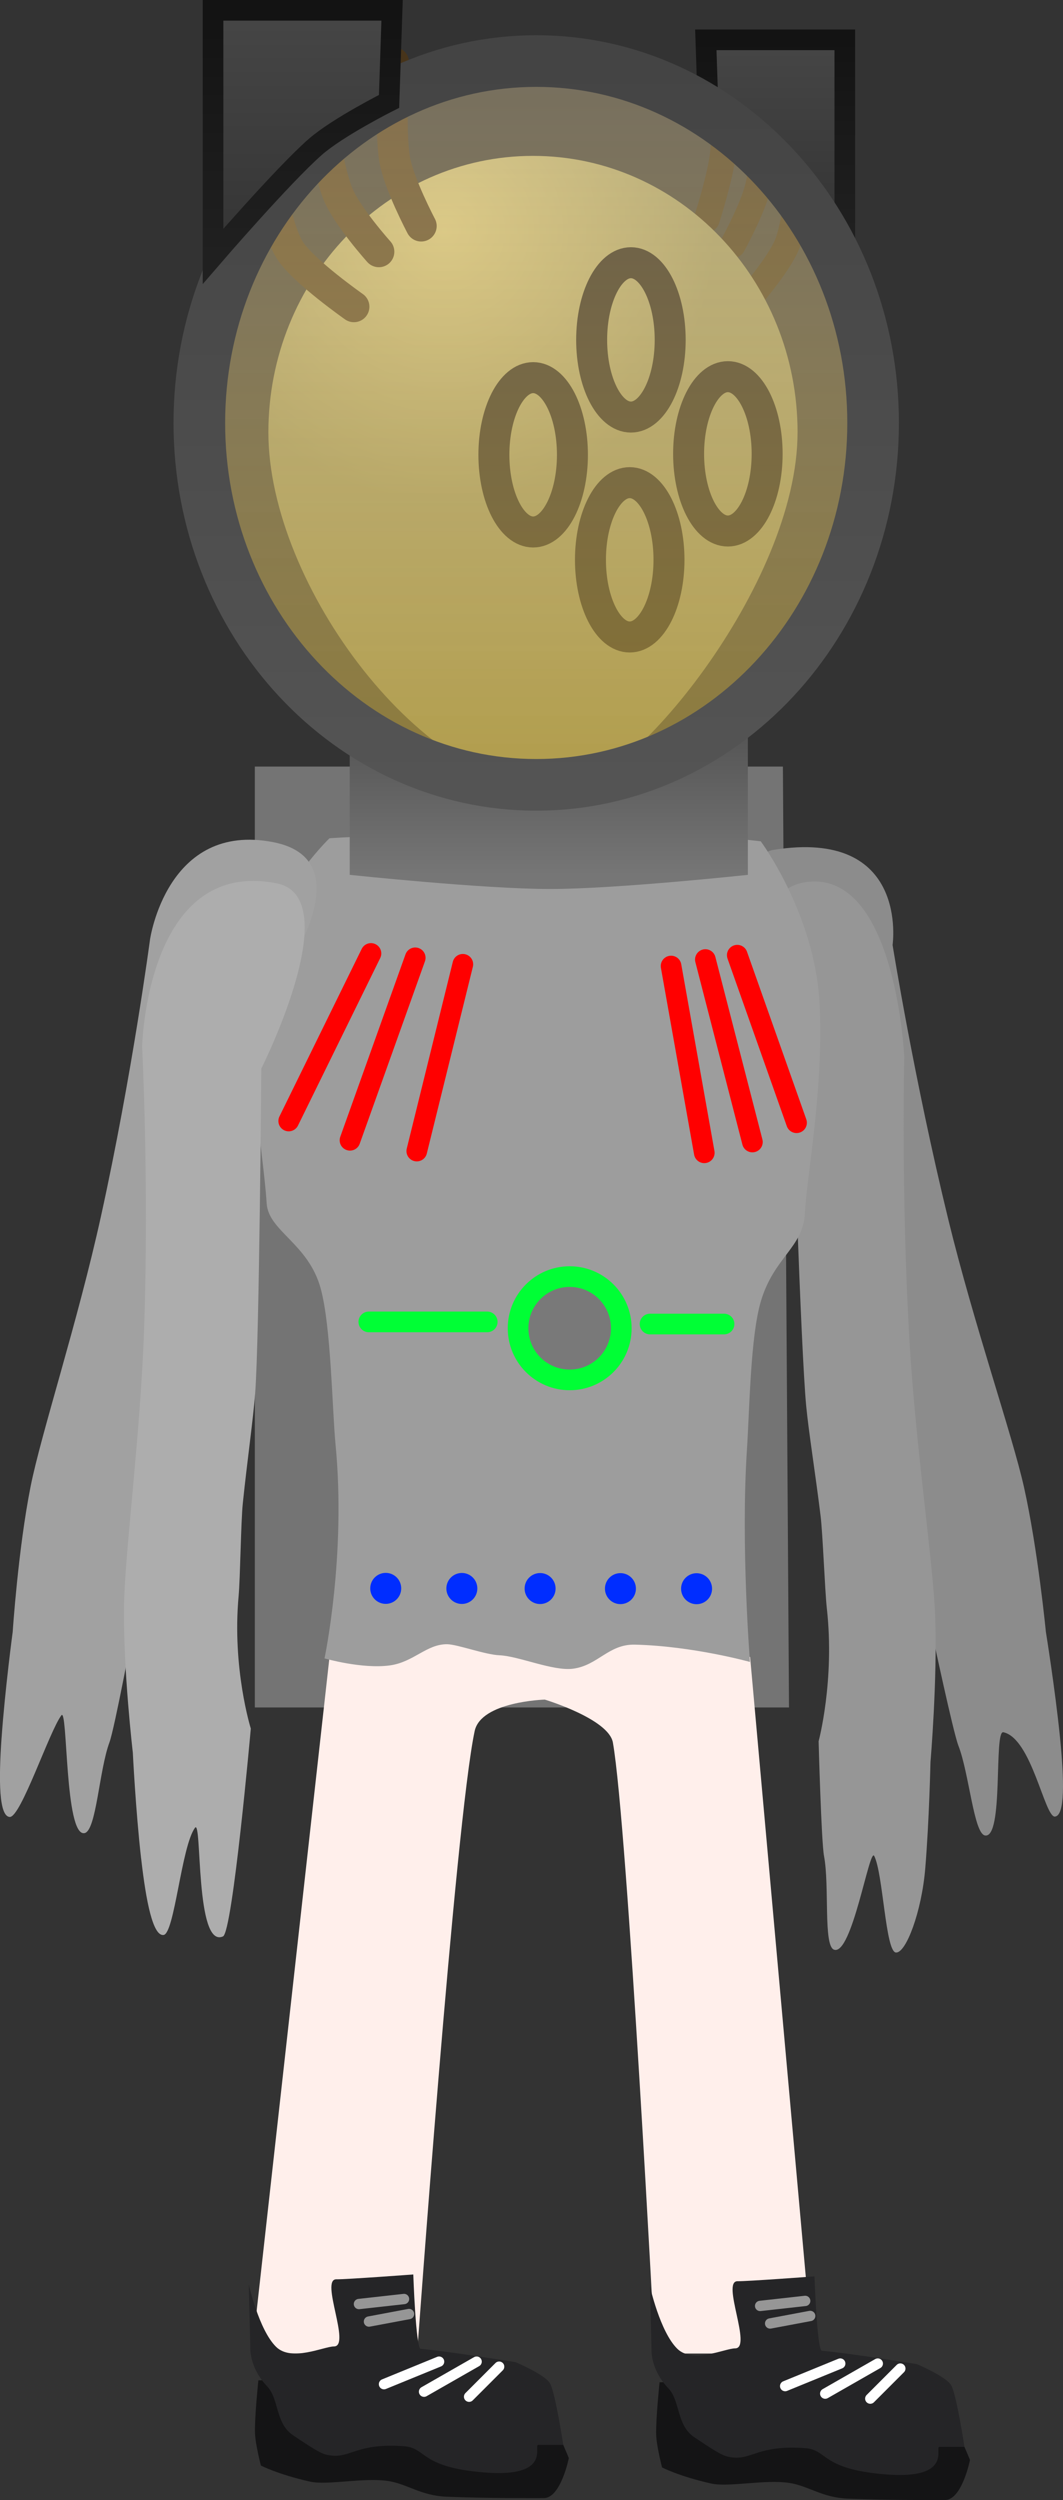 <svg version="1.1" xmlns="http://www.w3.org/2000/svg" xmlns:xlink="http://www.w3.org/1999/xlink" width="51.487" height="120.997" viewBox="0,0,51.487,120.997"><rect x="0" y="0" width="51.487" height="120.997" fill="#333333" stroke="none"/><defs><linearGradient x1="240.503" y1="147.798" x2="240.503" y2="155.671" gradientUnits="userSpaceOnUse" id="color-1"><stop offset="0" stop-color="#505050"/><stop offset="1" stop-color="#767676"/></linearGradient><radialGradient cx="235.454" cy="124.478" r="13.118" gradientUnits="userSpaceOnUse" id="color-2"><stop offset="0" stop-color="#ccbe7a"/><stop offset="1" stop-color="#948f62"/></radialGradient><linearGradient x1="251.475" y1="115.258" x2="251.475" y2="124.501" gradientUnits="userSpaceOnUse" id="color-3"><stop offset="0" stop-color="#464646"/><stop offset="1" stop-color="#343434"/></linearGradient><linearGradient x1="251.475" y1="115.258" x2="251.475" y2="124.501" gradientUnits="userSpaceOnUse" id="color-4"><stop offset="0" stop-color="#131313"/><stop offset="1" stop-color="#202020"/></linearGradient><linearGradient x1="239.894" y1="116.285" x2="239.894" y2="151.315" gradientUnits="userSpaceOnUse" id="color-5"><stop offset="0" stop-color="#ffe8b5" stop-opacity="0.329"/><stop offset="1" stop-color="#c2a53e" stop-opacity="0.635"/></linearGradient><linearGradient x1="239.894" y1="116.285" x2="239.894" y2="151.315" gradientUnits="userSpaceOnUse" id="color-6"><stop offset="0" stop-color="#444444"/><stop offset="1" stop-color="#545454"/></linearGradient><linearGradient x1="228.577" y1="113.83" x2="228.577" y2="125.735" gradientUnits="userSpaceOnUse" id="color-7"><stop offset="0" stop-color="#464646"/><stop offset="1" stop-color="#343434"/></linearGradient><linearGradient x1="228.577" y1="113.83" x2="228.577" y2="125.735" gradientUnits="userSpaceOnUse" id="color-8"><stop offset="0" stop-color="#131313"/><stop offset="1" stop-color="#202020"/></linearGradient></defs><g transform="translate(-213.922,-113.33)"><g data-paper-data="{&quot;isPaintingLayer&quot;:true}" fill-rule="nonzero" stroke-linejoin="miter" stroke-miterlimit="10" stroke-dasharray="" stroke-dashoffset="0" style="mix-blend-mode: normal"><path d="M226.265,195.967v-45.536h25.577l0.296,45.536z" fill="#747474" stroke="none" stroke-width="NaN" stroke-linecap="butt"/><g><path d="M226.123,227.236l3.759,-33.71c0,0 6.755,-2.183 9.822,-2.183c3.629,0 0.606,4.244 0.606,4.244c0,0 -3.092,0.088 -3.398,1.524c-0.936,4.391 -2.786,30.125 -2.786,30.125z" fill="#ffefeb" stroke="#000000" stroke-width="0" stroke-linecap="butt"/><path d="M241.474,232.293c0,0 -0.386,1.94 -1.213,1.94c-0.593,0 -2.644,0.014 -4.704,-0.067c-1.253,-0.049 -1.902,-0.618 -2.836,-0.761c-1.175,-0.18 -2.939,0.22 -3.788,0.029c-1.565,-0.353 -2.375,-0.778 -2.375,-0.778c0,0 -0.269,-1.025 -0.286,-1.586c-0.022,-0.755 0.164,-2.537 0.164,-2.537c0,0 5.934,-0.12 8.249,0.081c1.37,0.119 4.241,0.647 4.241,0.647c0,0 1.46,0.616 1.673,1.043c0.262,0.523 0.873,1.989 0.873,1.989z" data-paper-data="{&quot;index&quot;:null}" fill="#141415" stroke="#000000" stroke-width="0" stroke-linecap="butt"/><path d="M241.203,231.658c0,0 -0.386,0 -1.213,0c-0.248,0 0.702,1.602 -2.618,1.333c-3.136,-0.254 -2.776,-1.188 -3.881,-1.269c-2.309,-0.169 -2.588,0.595 -3.587,0.442c-0.348,-0.053 -0.513,-0.115 -1.785,-0.97c-0.875,-0.589 -0.666,-1.751 -1.265,-2.379c-0.876,-0.917 -0.808,-1.886 -0.808,-1.886l-0.076,-3.048c0,0 0.486,2.207 1.325,3.031c0.751,0.738 2.317,-0.019 2.801,-0.019c0.847,-0 -0.689,-3.268 0.121,-3.25c0.435,0.01 3.723,-0.234 3.723,-0.234c0,0 0.123,3.58 0.356,3.6c1.37,0.119 4.604,0.647 4.604,0.647c0,0 1.46,0.616 1.673,1.043c0.262,0.523 0.631,2.959 0.631,2.959z" data-paper-data="{&quot;index&quot;:null}" fill="#252527" stroke="#000000" stroke-width="0" stroke-linecap="butt"/><path d="M232.521,228.719l2.668,-1.091" data-paper-data="{&quot;index&quot;:null}" fill="none" stroke="#ffffff" stroke-width="0.5" stroke-linecap="round"/><path d="M234.461,229.083l2.546,-1.455" data-paper-data="{&quot;index&quot;:null}" fill="none" stroke="#ffffff" stroke-width="0.5" stroke-linecap="round"/><path d="M236.643,229.326l1.455,-1.455" data-paper-data="{&quot;index&quot;:null}" fill="none" stroke="#ffffff" stroke-width="0.5" stroke-linecap="round"/><path d="M233.491,224.597l-2.183,0.243" data-paper-data="{&quot;index&quot;:null}" fill="none" stroke="#969696" stroke-width="0.5" stroke-linecap="round"/><path d="M233.733,225.324l-1.94,0.364" data-paper-data="{&quot;index&quot;:null}" fill="none" stroke="#969696" stroke-width="0.5" stroke-linecap="round"/></g><path d="M265.022,201.249c-0.504,0.052 -1.126,-3.786 -2.502,-4.082c-0.473,-0.102 0.029,5.148 -0.888,4.996c-0.545,-0.09 -0.766,-3.002 -1.29,-4.348c-0.255,-0.656 -1.262,-5.399 -1.262,-5.399c0,0 0.244,-3.037 -0.774,-6.396c-0.245,-0.808 -0.844,-3.497 -1.105,-4.325c-0.617,-1.958 -1.304,-3.877 -1.65,-5.087c-0.744,-2.602 -3.495,-15.26 -3.495,-15.26c0,0 -2.829,-6.538 -0.685,-6.884c6.613,-1.066 5.784,4.602 5.784,4.602c0,0 1.041,6.496 2.697,13.279c1.246,5.103 3.1,10.419 3.669,12.967c0.673,3.015 1.058,6.991 1.058,6.991c0,0 0.446,2.754 0.682,5.089c0.212,2.101 0.247,3.806 -0.239,3.856z" data-paper-data="{&quot;index&quot;:null}" fill="#8c8c8c" stroke="#000000" stroke-width="0" stroke-linecap="butt"/><path d="M257.314,207.828c-0.504,-0.051 -0.618,-3.82 -1.048,-4.672c-0.23,-0.456 -1.081,4.868 -1.953,4.532c-0.518,-0.199 -0.208,-3.102 -0.479,-4.529c-0.132,-0.695 -0.262,-5.555 -0.262,-5.555c0,0 0.789,-2.931 0.398,-6.435c-0.094,-0.843 -0.196,-3.604 -0.302,-4.469c-0.251,-2.047 -0.578,-4.07 -0.698,-5.328c-0.259,-2.705 -0.668,-15.687 -0.668,-15.687c0,0 -3.631,-9.523 0.974,-9.691c4.053,-0.148 4.444,8.488 4.444,8.488c0,0 -0.154,6.587 0.243,13.581c0.299,5.261 1.157,10.856 1.254,13.472c0.115,3.096 -0.227,7.076 -0.227,7.076c0,0 -0.06,2.793 -0.252,5.133c-0.172,2.106 -0.938,4.133 -1.423,4.083z" data-paper-data="{&quot;index&quot;:null}" fill="#969696" stroke="#000000" stroke-width="0" stroke-linecap="butt"/><g><path d="M239.704,191.343c3.629,0 10.55,2.183 10.55,2.183l3.031,33.71h-7.639c0,0 -1.327,-25.538 -2.038,-29.57c-0.201,-1.143 -3.298,-2.079 -3.298,-2.079c0,0 -3.673,-4.244 -0.606,-4.244z" fill="#ffefeb" stroke="#000000" stroke-width="0" stroke-linecap="butt"/><path d="M259.693,234.326c-0.593,0 -2.644,0.014 -4.704,-0.067c-1.253,-0.049 -1.902,-0.618 -2.836,-0.761c-1.175,-0.18 -2.939,0.22 -3.788,0.029c-1.565,-0.353 -2.375,-0.778 -2.375,-0.778c0,0 -0.269,-1.025 -0.286,-1.586c-0.022,-0.755 0.164,-2.537 0.164,-2.537c0,0 5.934,-0.12 8.249,0.081c1.37,0.119 4.241,0.647 4.241,0.647c0,0 1.46,0.616 1.673,1.043c0.262,0.523 0.873,1.989 0.873,1.989c0,0 -0.386,1.94 -1.213,1.94z" data-paper-data="{&quot;index&quot;:null}" fill="#141415" stroke="#000000" stroke-width="0" stroke-linecap="butt"/><path d="M259.422,231.751c-0.248,0 0.702,1.602 -2.618,1.333c-3.136,-0.254 -2.776,-1.188 -3.881,-1.269c-2.309,-0.169 -2.588,0.595 -3.587,0.442c-0.348,-0.053 -0.513,-0.115 -1.785,-0.97c-0.875,-0.589 -0.666,-1.751 -1.265,-2.379c-0.876,-0.917 -0.808,-1.886 -0.808,-1.886l-0.076,-3.048c0,0 0.486,2.207 1.325,3.031c0.751,0.738 2.317,-0.019 2.801,-0.019c0.847,-0 -0.689,-3.268 0.121,-3.25c0.435,0.01 3.723,-0.234 3.723,-0.234c0,0 0.123,3.58 0.356,3.6c1.37,0.119 4.604,0.647 4.604,0.647c0,0 1.46,0.616 1.673,1.043c0.262,0.523 0.631,2.959 0.631,2.959c0,0 -0.386,0 -1.213,0z" data-paper-data="{&quot;index&quot;:null}" fill="#252527" stroke="#000000" stroke-width="0" stroke-linecap="butt"/><path d="M251.952,228.812l2.668,-1.091" fill="none" stroke="#ffffff" stroke-width="0.5" stroke-linecap="round"/><path d="M253.892,229.176l2.546,-1.455" fill="none" stroke="#ffffff" stroke-width="0.5" stroke-linecap="round"/><path d="M257.53,227.963l-1.455,1.455" fill="none" stroke="#ffffff" stroke-width="0.5" stroke-linecap="round"/><path d="M250.739,224.932l2.183,-0.243" fill="none" stroke="#969696" stroke-width="0.5" stroke-linecap="round"/><path d="M253.164,225.417l-1.94,0.364" fill="none" stroke="#969696" stroke-width="0.5" stroke-linecap="round"/></g><g><path d="M229.64,193.592c0,0 1.054,-4.968 0.534,-10.352c-0.162,-1.676 -0.213,-5.689 -0.717,-7.542c-0.595,-2.191 -2.534,-2.778 -2.619,-4.129c-0.168,-2.669 -1.07,-6.794 -0.416,-11.371c0.493,-3.451 3.459,-6.298 3.459,-6.298c0,0 3.987,-0.289 5.765,0.077c2.263,0.466 7.727,0.47 9.64,0.054c2.019,-0.439 5.484,0.017 5.484,0.017c0,0 2.621,3.522 2.848,7.841c0.214,4.076 -0.633,8.468 -0.709,10.138c-0.078,1.693 -1.495,2.131 -2.132,4.275c-0.508,1.71 -0.547,5.19 -0.677,7.189c-0.303,4.643 0.148,10.274 0.148,10.274c0,0 -2.757,-0.769 -5.572,-0.838c-1.278,-0.031 -1.791,1.006 -2.999,1.165c-0.965,0.127 -2.636,-0.613 -3.561,-0.65c-0.699,-0.028 -2.044,-0.531 -2.538,-0.535c-0.998,-0.008 -1.616,0.865 -2.773,1.025c-1.345,0.185 -3.164,-0.339 -3.164,-0.339z" fill="#9d9d9d" stroke="#292e32" stroke-width="0" stroke-linecap="butt"/><path d="M234.109,169.039l2.231,-9.039" fill="#ff0000" stroke="#ff0000" stroke-width="1" stroke-linecap="round"/><path d="M231.89,159.475l-3.984,8.109" fill="#ff0000" stroke="#ff0000" stroke-width="1" stroke-linecap="round"/><path d="M230.874,168.517l3.16,-8.831" fill="#ff0000" stroke="#ff0000" stroke-width="1" stroke-linecap="round"/><path d="M248.034,169.123l-1.608,-9.039" data-paper-data="{&quot;index&quot;:null}" fill="#ff0000" stroke="#ff0000" stroke-width="1" stroke-linecap="round"/><path d="M249.632,159.559l2.871,8.109" data-paper-data="{&quot;index&quot;:null}" fill="#ff0000" stroke="#ff0000" stroke-width="1" stroke-linecap="round"/><path d="M248.087,159.77l2.278,8.831" data-paper-data="{&quot;index&quot;:null}" fill="#ff0000" stroke="#ff0000" stroke-width="1" stroke-linecap="round"/><path d="M231.855,190.203c0,-0.414 0.337,-0.75 0.751,-0.749c0.414,0 0.75,0.337 0.749,0.751c-0,0.414 -0.337,0.75 -0.751,0.749c-0.414,-0 -0.75,-0.337 -0.749,-0.751z" fill="#002dff" stroke="none" stroke-width="0.5" stroke-linecap="butt"/><path d="M235.542,190.207c0,-0.414 0.337,-0.75 0.751,-0.749c0.414,0 0.75,0.337 0.749,0.751c-0,0.414 -0.337,0.75 -0.751,0.749c-0.414,-0 -0.75,-0.337 -0.749,-0.751z" fill="#002dff" stroke="none" stroke-width="0.5" stroke-linecap="butt"/><path d="M239.332,190.211c0,-0.414 0.337,-0.75 0.751,-0.749c0.414,0 0.75,0.337 0.749,0.751c-0,0.414 -0.337,0.75 -0.751,0.749c-0.414,-0 -0.75,-0.337 -0.749,-0.751z" fill="#002dff" stroke="none" stroke-width="0.5" stroke-linecap="butt"/><path d="M243.223,190.215c0,-0.414 0.337,-0.75 0.751,-0.749c0.414,0 0.75,0.337 0.749,0.751c-0,0.414 -0.337,0.75 -0.751,0.749c-0.414,-0 -0.75,-0.337 -0.749,-0.751z" fill="#002dff" stroke="none" stroke-width="0.5" stroke-linecap="butt"/><path d="M246.911,190.219c0,-0.414 0.337,-0.75 0.751,-0.749c0.414,0 0.75,0.337 0.749,0.751c-0,0.414 -0.337,0.75 -0.751,0.749c-0.414,-0 -0.75,-0.337 -0.749,-0.751z" fill="#002dff" stroke="none" stroke-width="0.5" stroke-linecap="butt"/><path d="M239.015,177.614c0,-1.381 1.119,-2.5 2.5,-2.5c1.381,0 2.5,1.119 2.5,2.5c0,1.381 -1.119,2.5 -2.5,2.5c-1.381,0 -2.5,-1.119 -2.5,-2.5z" fill="#797979" stroke="#00ff35" stroke-width="1" stroke-linecap="butt"/><path d="M231.786,177.307h5.735" fill="none" stroke="#00ff35" stroke-width="1" stroke-linecap="round"/><path d="M245.407,177.41h3.585" fill="none" stroke="#00ff35" stroke-width="1" stroke-linecap="round"/></g><path d="M214,197.422c0.165,-2.343 0.537,-5.112 0.537,-5.112c0,0 0.262,-3.988 0.865,-7.027c0.51,-2.568 2.28,-7.952 3.413,-13.1c1.507,-6.843 2.372,-13.375 2.372,-13.375c0,0 0.811,-5.728 5.975,-4.718c4.697,0.919 0.025,7.06 0.025,7.06c0,0 -2.967,12.498 -3.661,15.128c-0.322,1.222 -0.98,3.167 -1.562,5.147c-0.246,0.837 -0.782,3.548 -1.013,4.364c-0.957,3.396 -0.587,6.421 -0.587,6.421c0,0 -0.894,4.779 -1.14,5.444c-0.506,1.365 -0.634,4.283 -1.208,4.395c-0.966,0.188 -0.809,-6.113 -1.121,-5.701c-0.582,0.77 -1.967,4.951 -2.503,4.919c-0.516,-0.031 -0.542,-1.736 -0.393,-3.845z" data-paper-data="{&quot;index&quot;:null}" fill="#a1a1a1" stroke="#000000" stroke-width="0" stroke-linecap="butt"/><path d="M220.756,203.271c-0.264,-2.334 -0.401,-5.125 -0.401,-5.125c0,0 -0.467,-3.969 -0.426,-7.067c0.035,-2.617 0.797,-8.234 0.975,-13.502c0.238,-7.002 -0.098,-13.583 -0.098,-13.583c0,0 0.198,-9.164 6.518,-7.912c3.435,0.68 -0.746,8.964 -0.746,8.964c0,0 -0.093,12.989 -0.296,15.701c-0.095,1.261 -0.388,3.292 -0.6,5.345c-0.09,0.868 -0.125,3.631 -0.202,4.476c-0.323,3.514 0.59,6.421 0.59,6.421c0,0 -0.88,9.851 -1.347,10.059c-1.359,0.606 -1.009,-5.731 -1.357,-5.257c-0.658,0.896 -0.99,5.123 -1.522,5.188c-0.513,0.063 -0.848,-1.609 -1.086,-3.709z" data-paper-data="{&quot;index&quot;:null}" fill="#adadad" stroke="#000000" stroke-width="0" stroke-linecap="butt"/><g><path d="M230.861,155.671v-7.873c0,0 6.365,3.423 9.46,3.423c3.317,0 9.824,-3.423 9.824,-3.423v7.873c0,0 -6.377,0.685 -9.581,0.685c-3.224,0 -9.702,-0.685 -9.702,-0.685z" fill="url(#color-1)" stroke="none" stroke-width="0" stroke-linecap="butt"/><path d="M251.225,117.798c0,0 -0.263,3.244 -0.589,4.573c-0.266,1.088 -1.222,2.821 -1.222,2.821" data-paper-data="{&quot;index&quot;:null}" fill="none" stroke="#3b2c16" stroke-width="1.25" stroke-linecap="round"/><path d="M252.629,121.936c0,0 -0.189,2.279 -0.589,3.235c-0.423,1.012 -1.882,2.681 -1.882,2.681" data-paper-data="{&quot;index&quot;:null}" fill="none" stroke="#3b2c16" stroke-width="1.25" stroke-linecap="round"/><path d="M248.972,116.034c0,0 0.117,3.271 -0.03,4.693c-0.12,1.165 -0.788,3.222 -0.788,3.222" data-paper-data="{&quot;index&quot;:null}" fill="none" stroke="#3b2c16" stroke-width="1.25" stroke-linecap="round"/><path d="M252.552,134.258c0,7.392 -8.186,17.315 -11.399,17.376c-6.691,0.129 -14.232,-9.985 -14.232,-17.376c0,-7.392 5.738,-13.384 12.816,-13.384c7.078,0 12.816,5.992 12.816,13.384z" fill="url(#color-2)" stroke="none" stroke-width="0" stroke-linecap="butt"/><path d="M241.648,135.342c0,2.063 -0.852,3.735 -1.902,3.735c-1.051,0 -1.902,-1.672 -1.902,-3.735c0,-2.063 0.852,-3.735 1.902,-3.735c1.051,0 1.902,1.672 1.902,3.735z" fill="none" stroke="#191412" stroke-width="1.5" stroke-linecap="butt"/><path d="M246.383,129.78c0,2.063 -0.852,3.735 -1.902,3.735c-1.051,0 -1.902,-1.672 -1.902,-3.735c0,-2.063 0.852,-3.735 1.902,-3.735c1.051,0 1.902,1.672 1.902,3.735z" fill="none" stroke="#191412" stroke-width="1.5" stroke-linecap="butt"/><path d="M251.079,135.295c0,2.063 -0.852,3.735 -1.902,3.735c-1.051,0 -1.902,-1.672 -1.902,-3.735c0,-2.063 0.852,-3.735 1.902,-3.735c1.051,0 1.902,1.672 1.902,3.735z" fill="none" stroke="#191412" stroke-width="1.5" stroke-linecap="butt"/><path d="M246.325,140.424c0,2.063 -0.852,3.735 -1.902,3.735c-1.051,0 -1.902,-1.672 -1.902,-3.735c0,-2.063 0.852,-3.735 1.902,-3.735c1.051,0 1.902,1.672 1.902,3.735z" fill="none" stroke="#191412" stroke-width="1.5" stroke-linecap="butt"/><path d="M232.272,125.513c0,0 -1.556,-1.732 -1.991,-2.82c-0.531,-1.328 -0.962,-4.572 -0.962,-4.572" fill="none" stroke="#47341a" stroke-width="1.5" stroke-linecap="round"/><path d="M231.064,128.174c0,0 -2.377,-1.667 -3.066,-2.679c-0.651,-0.957 -0.961,-3.235 -0.961,-3.235" fill="none" stroke="#47341a" stroke-width="1.5" stroke-linecap="round"/><path d="M234.323,124.269c0,0 -1.088,-2.057 -1.285,-3.221c-0.24,-1.422 -0.054,-4.693 -0.054,-4.693" fill="none" stroke="#47341a" stroke-width="1.5" stroke-linecap="round"/><path d="M248.223,118.681l-0.114,-3.423h6.732v9.242c0,0 -2.612,-3.026 -3.83,-4.097c-0.865,-0.76 -2.788,-1.722 -2.788,-1.722z" fill="url(#color-3)" stroke="url(#color-4)" stroke-width="1" stroke-linecap="butt"/><path d="M239.894,151.315c-9.012,0 -16.317,-7.842 -16.317,-17.515c0,-9.673 7.305,-17.515 16.317,-17.515c9.012,0 16.317,7.842 16.317,17.515c0,9.673 -7.305,17.515 -16.317,17.515z" fill="url(#color-5)" stroke="url(#color-6)" stroke-width="2.5" stroke-linecap="butt"/><path d="M229.174,120.457c-1.569,1.38 -4.933,5.278 -4.933,5.278v-11.906h8.672l-0.147,4.409c0,0 -2.478,1.239 -3.592,2.218z" data-paper-data="{&quot;index&quot;:null}" fill="url(#color-7)" stroke="url(#color-8)" stroke-width="1" stroke-linecap="butt"/></g></g></g></svg>